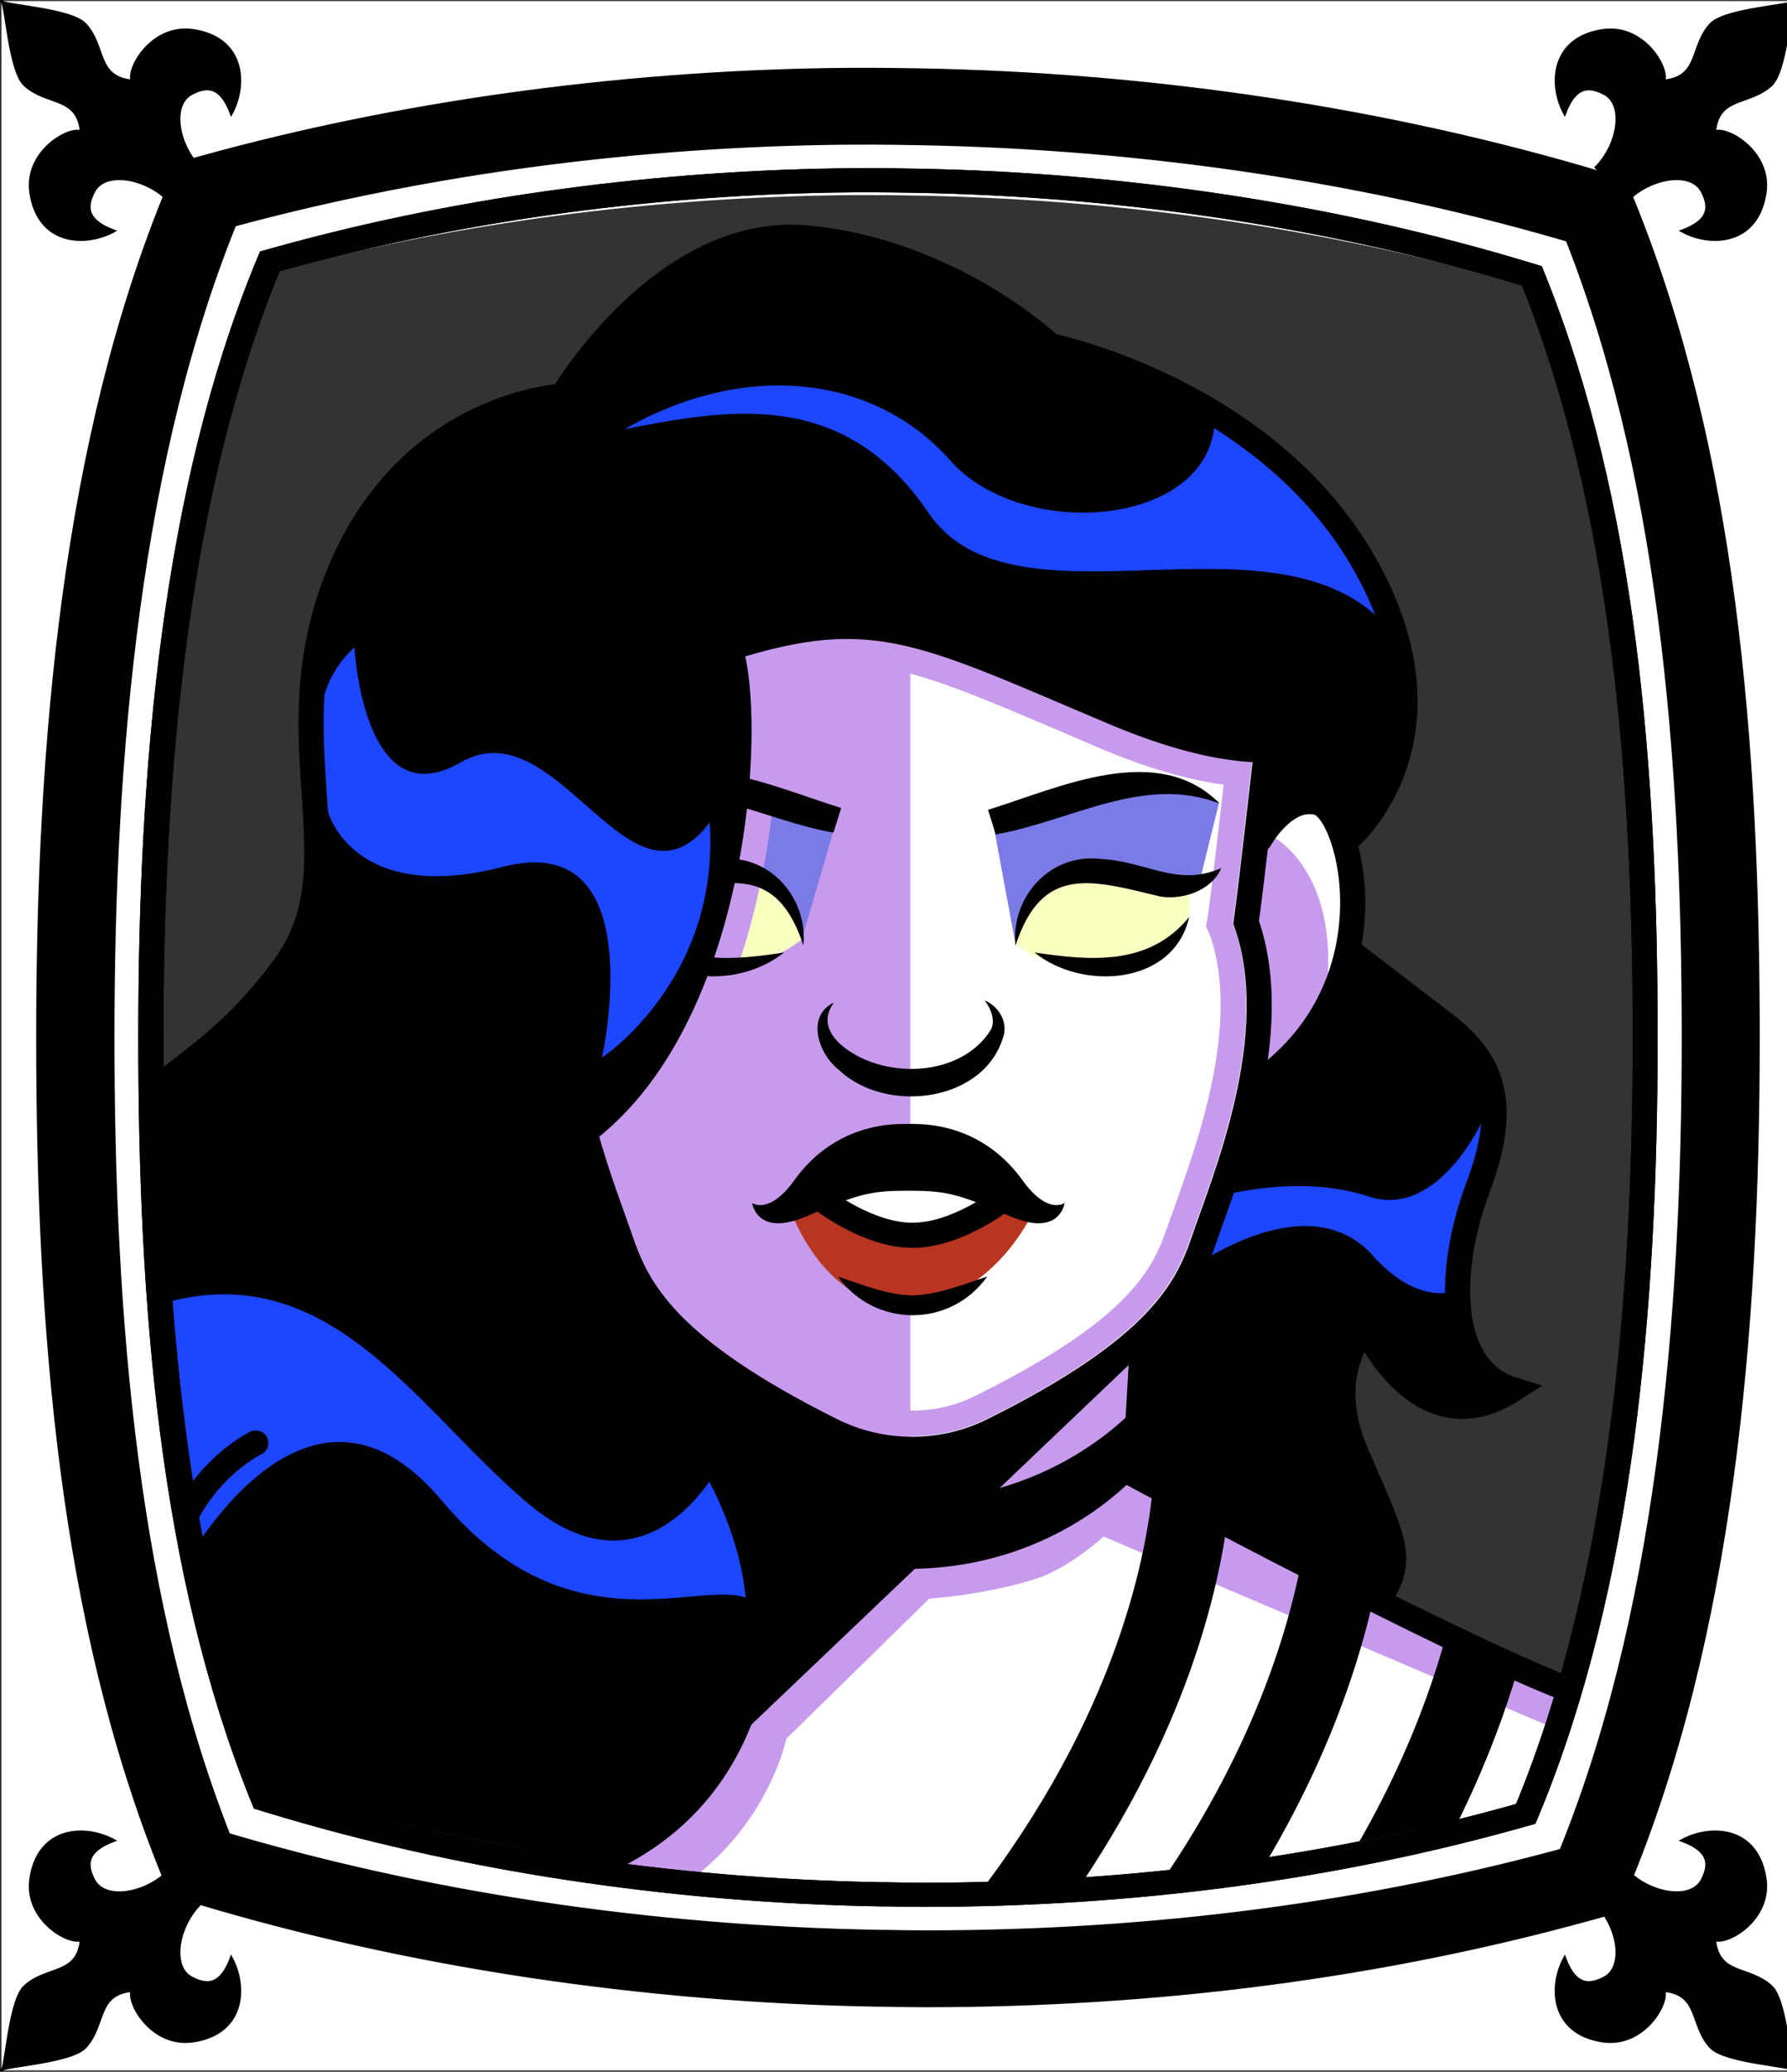 <svg id="Capa_2" xmlns="http://www.w3.org/2000/svg" xmlns:xlink="http://www.w3.org/1999/xlink" viewBox="0 0 69.02 80">
<rect x="0" y="0" width="69.02" height="80" fill="#333333" stroke="none"/>
<defs >
<style >
.cls-1{fill:#c89aed;}.cls-2{fill:#fff;}.cls-3{fill:#f8ffbf;}.cls-4{fill:#7b7be8;}.cls-5{fill:#a88347;}.cls-6{fill:#782ab5;}.cls-7,.cls-8,.cls-9,.cls-10,.cls-11,.cls-12{fill:none;}.cls-7,.cls-8,.cls-10{stroke:#000;stroke-miterlimit:10;}.cls-8,.cls-9{stroke-linecap:round;}.cls-8,.cls-10{stroke-width:.97px;}.cls-13{fill:#1c46ff;}.cls-9{stroke:#deb778;stroke-dasharray:0 0 0 4.06;stroke-linejoin:round;}.cls-14{fill:#deb778;}.cls-15{fill:url(#USGS_19_Inundación_de_tierra_2);}.cls-12{stroke:#1d1d1b;stroke-dasharray:0 0 2 2;stroke-width:.3px;}.cls-16{fill:#fcf0c5;}.cls-17{fill:#b83521;}
</style>
<pattern id="USGS_19_Inundación_de_tierra_2" x="0" y="0" width="72" height="72" patternTransform="translate(195.52 -16135) rotate(-90)" patternUnits="userSpaceOnUse" viewBox="0 0 72 72">
<g >
<rect class="cls-11" width="72" height="72">
</rect>
<g >
<line class="cls-12" x1="71" y1="71" x2="144.44" y2="71">
</line>
<line class="cls-12" x1="71" y1="67" x2="144.44" y2="67">
</line>
<line class="cls-12" x1="71" y1="63" x2="144.44" y2="63">
</line>
<line class="cls-12" x1="71" y1="59" x2="144.44" y2="59">
</line>
<line class="cls-12" x1="71" y1="55" x2="144.44" y2="55">
</line>
<line class="cls-12" x1="71" y1="51" x2="144.44" y2="51">
</line>
<line class="cls-12" x1="71" y1="47" x2="144.44" y2="47">
</line>
<line class="cls-12" x1="71" y1="43" x2="144.44" y2="43">
</line>
<line class="cls-12" x1="71" y1="39" x2="144.44" y2="39">
</line>
<line class="cls-12" x1="71" y1="35" x2="144.44" y2="35">
</line>
<line class="cls-12" x1="71" y1="31" x2="144.44" y2="31">
</line>
<line class="cls-12" x1="71" y1="27" x2="144.44" y2="27">
</line>
<line class="cls-12" x1="71" y1="23" x2="144.44" y2="23">
</line>
<line class="cls-12" x1="71" y1="19" x2="144.44" y2="19">
</line>
<line class="cls-12" x1="71" y1="15" x2="144.44" y2="15">
</line>
<line class="cls-12" x1="71" y1="11" x2="144.44" y2="11">
</line>
<line class="cls-12" x1="71" y1="7" x2="144.44" y2="7">
</line>
<line class="cls-12" x1="71" y1="3" x2="144.44" y2="3">
</line>
</g>
<g >
<line class="cls-12" x1="-1" y1="71" x2="72.44" y2="71">
</line>
<line class="cls-12" x1="-1" y1="67" x2="72.44" y2="67">
</line>
<line class="cls-12" x1="-1" y1="63" x2="72.44" y2="63">
</line>
<line class="cls-12" x1="-1" y1="59" x2="72.44" y2="59">
</line>
<line class="cls-12" x1="-1" y1="55" x2="72.44" y2="55">
</line>
<line class="cls-12" x1="-1" y1="51" x2="72.44" y2="51">
</line>
<line class="cls-12" x1="-1" y1="47" x2="72.44" y2="47">
</line>
<line class="cls-12" x1="-1" y1="43" x2="72.44" y2="43">
</line>
<line class="cls-12" x1="-1" y1="39" x2="72.44" y2="39">
</line>
<line class="cls-12" x1="-1" y1="35" x2="72.44" y2="35">
</line>
<line class="cls-12" x1="-1" y1="31" x2="72.44" y2="31">
</line>
<line class="cls-12" x1="-1" y1="27" x2="72.44" y2="27">
</line>
<line class="cls-12" x1="-1" y1="23" x2="72.44" y2="23">
</line>
<line class="cls-12" x1="-1" y1="19" x2="72.44" y2="19">
</line>
<line class="cls-12" x1="-1" y1="15" x2="72.44" y2="15">
</line>
<line class="cls-12" x1="-1" y1="11" x2="72.44" y2="11">
</line>
<line class="cls-12" x1="-1" y1="7" x2="72.44" y2="7">
</line>
<line class="cls-12" x1="-1" y1="3" x2="72.44" y2="3">
</line>
<line class="cls-12" x1="1.04" y1="69" x2="74.48" y2="69">
</line>
<line class="cls-12" x1="1.04" y1="65" x2="74.48" y2="65">
</line>
<line class="cls-12" x1="1.04" y1="61" x2="74.48" y2="61">
</line>
<line class="cls-12" x1="1.04" y1="57" x2="74.48" y2="57">
</line>
<line class="cls-12" x1="1.04" y1="53" x2="74.48" y2="53">
</line>
<line class="cls-12" x1="1.04" y1="49" x2="74.48" y2="49">
</line>
<line class="cls-12" x1="1.04" y1="45" x2="74.48" y2="45">
</line>
<line class="cls-12" x1="1.04" y1="41" x2="74.48" y2="41">
</line>
<line class="cls-12" x1="1.04" y1="37" x2="74.48" y2="37">
</line>
<line class="cls-12" x1="1.04" y1="33" x2="74.48" y2="33">
</line>
<line class="cls-12" x1="1.04" y1="29" x2="74.48" y2="29">
</line>
<line class="cls-12" x1="1.04" y1="25" x2="74.48" y2="25">
</line>
<line class="cls-12" x1="1.04" y1="21" x2="74.48" y2="21">
</line>
<line class="cls-12" x1="1.04" y1="17" x2="74.48" y2="17">
</line>
<line class="cls-12" x1="1.04" y1="13" x2="74.48" y2="13">
</line>
<line class="cls-12" x1="1.04" y1="9" x2="74.48" y2="9">
</line>
<line class="cls-12" x1="1.04" y1="5" x2="74.48" y2="5">
</line>
<line class="cls-12" x1="1.04" y1="1" x2="74.48" y2="1">
</line>
</g>
<g >
<line class="cls-12" x1="-73" y1="71" x2=".44" y2="71">
</line>
<line class="cls-12" x1="-73" y1="67" x2=".44" y2="67">
</line>
<line class="cls-12" x1="-73" y1="63" x2=".44" y2="63">
</line>
<line class="cls-12" x1="-73" y1="59" x2=".44" y2="59">
</line>
<line class="cls-12" x1="-73" y1="55" x2=".44" y2="55">
</line>
<line class="cls-12" x1="-73" y1="51" x2=".44" y2="51">
</line>
<line class="cls-12" x1="-73" y1="47" x2=".44" y2="47">
</line>
<line class="cls-12" x1="-73" y1="43" x2=".44" y2="43">
</line>
<line class="cls-12" x1="-73" y1="39" x2=".44" y2="39">
</line>
<line class="cls-12" x1="-73" y1="35" x2=".44" y2="35">
</line>
<line class="cls-12" x1="-73" y1="31" x2=".44" y2="31">
</line>
<line class="cls-12" x1="-73" y1="27" x2=".44" y2="27">
</line>
<line class="cls-12" x1="-73" y1="23" x2=".44" y2="23">
</line>
<line class="cls-12" x1="-73" y1="19" x2=".44" y2="19">
</line>
<line class="cls-12" x1="-73" y1="15" x2=".44" y2="15">
</line>
<line class="cls-12" x1="-73" y1="11" x2=".44" y2="11">
</line>
<line class="cls-12" x1="-73" y1="7" x2=".44" y2="7">
</line>
<line class="cls-12" x1="-73" y1="3" x2=".44" y2="3">
</line>
<line class="cls-12" x1="-70.96" y1="69" x2="2.48" y2="69">
</line>
<line class="cls-12" x1="-70.96" y1="65" x2="2.48" y2="65">
</line>
<line class="cls-12" x1="-70.96" y1="61" x2="2.48" y2="61">
</line>
<line class="cls-12" x1="-70.96" y1="57" x2="2.48" y2="57">
</line>
<line class="cls-12" x1="-70.96" y1="53" x2="2.48" y2="53">
</line>
<line class="cls-12" x1="-70.96" y1="49" x2="2.48" y2="49">
</line>
<line class="cls-12" x1="-70.96" y1="45" x2="2.48" y2="45">
</line>
<line class="cls-12" x1="-70.96" y1="41" x2="2.48" y2="41">
</line>
<line class="cls-12" x1="-70.96" y1="37" x2="2.48" y2="37">
</line>
<line class="cls-12" x1="-70.96" y1="33" x2="2.48" y2="33">
</line>
<line class="cls-12" x1="-70.96" y1="29" x2="2.48" y2="29">
</line>
<line class="cls-12" x1="-70.96" y1="25" x2="2.48" y2="25">
</line>
<line class="cls-12" x1="-70.96" y1="21" x2="2.48" y2="21">
</line>
<line class="cls-12" x1="-70.96" y1="17" x2="2.48" y2="17">
</line>
<line class="cls-12" x1="-70.96" y1="13" x2="2.48" y2="13">
</line>
<line class="cls-12" x1="-70.96" y1="9" x2="2.48" y2="9">
</line>
<line class="cls-12" x1="-70.96" y1="5" x2="2.48" y2="5">
</line>
<line class="cls-12" x1="-70.96" y1="1" x2="2.48" y2="1">
</line>
</g>
</g>
</pattern>
</defs>

<g id="Characters">
<g >
<path class="cls-1" d="M60.76,73.01s-2.86,3.13-21.04,4.06c-9.93,.28-18.91-1.46-24.52-2.91-3.77-.96-6.02-1.8-6.02-1.8,0,0-10.89-21.59-3.97-29.8,6.46-4.62,6.74-6.92,6.92-8.49s-.74-8.31,1.48-13.29c3.13-5.44,8.21-5.44,8.21-5.44,0,0,.37-2.86,5.26-5.17,6.55-3.23,13.75,3.14,13.75,3.14,0,0,11.44,4.52,13.1,10.88,1.41,5.56-1.28,7.68-1.84,8.06l-.1,.06s.19,1.11,.28,4.71c7.93,4.24,5.35,7.66,4.61,9.41s-1.57,6,1.57,7.2c-.92,.55-4.61,2.12-5.81-2.31-1.02,1.2-.83,4.62,.46,6.74,1.29,2.12,.37,3.69,.37,3.69l1.23,.57,5.32,2.47,.74,8.22Z">
</path>
<path class="cls-2" d="M35.16,55.92V24.48s3.79,.99,5.27,1.89,5.85,3.09,8.64,2.62c-.66,5.53-.99,6.93-.99,6.93,0,0,.82,2.06,.58,4.44s-2.47,8.64-3.29,9.88-6.75,5.84-10.21,5.68Z">
</path>
<path d="M52.09,32.25l-.1,.06s.46-1.07-1.01-1.52c-1.36-.42-2.34,1.52-2.47,1.78,.05-.15,.26-.92,.56-3.58-2.03-.12-7.11-1.36-9.48-2.71-2.37-1.35-5.98-3.05-11.28-1.58,.68,5.98-1.13,14.78-5.64,19.29,.34,3.27,3.38,7.67,3.38,7.67l-.34,2.03s4.4,4.07,3.39,11.17c-1.69,7.56-11.4,8.8-11.4,8.8l-2.5,.5c-3.77-.96-6.02-1.8-6.02-1.8,0,0-10.89-21.59-3.97-29.8,6.46-4.62,6.74-6.92,6.92-8.49s-.74-8.31,1.48-13.29c3.13-5.44,8.21-5.44,8.21-5.44,0,0,.37-2.86,5.26-5.17,6.55-3.23,13.75,3.14,13.75,3.14,0,0,11.44,4.52,13.1,10.88,1.41,5.56-1.28,7.68-1.84,8.06Z">
</path>
<path d="M52.64,51.32c-1.02,1.2-.83,4.62,.46,6.74,1.29,2.12,.37,3.69,.37,3.69l1.23,.57-.21,.15-10.41-5.3v-5.34s1.23-1.05,2.02-2.89c.79-1.84,2.54-7.36,2.54-7.36,0,0,2.62-2.38,3.63-4.56,7.93,4.24,5.35,7.66,4.61,9.41s-1.57,6,1.57,7.2c-.92,.55-4.61,2.12-5.81-2.31Z">
</path>
<path class="cls-13" d="M13.69,25s.34,6.62,4.1,4.44,6.55,6.35,9.62,2.32c.41,6.07-4.16,9.08-4.16,9.08,0,0,1.98-8.87-3.82-7.37s-6.76-2.12-6.76-2.12c0,0-1.43-4.16,1.02-6.35Z">
</path>
<path class="cls-13" d="M53.61,24.24s-.9-4.89-6.69-8.27c.15,4.36-7.37,5.04-10.23,1.8s-7.82-3.91-12.56-1.2c3.91-.75,8.42-1.65,11.73,3.23s13.46-.45,17.75,4.44Z">
</path>
<path class="cls-13" d="M57.3,43.19s-1.73,3.91-4.44,3.01-5.79,0-5.79,0l-1.28,2.93s4.51-3.46,7.14-.75c1.88,2.18,3.38,1.43,3.38,1.43,0,0,1.13-5.79,.98-6.62Z">
</path>
<path class="cls-13" d="M27.74,56.66s-2.71,5.26-7.3,1.43-8.12-10.53-15.64-7.22c1.13,6.47,2.03,10.08,2.03,10.08,0,0,4.81-9.48,10.23-3.01s10.98,2.33,12.26,4.14c.15-2.78-1.58-5.41-1.58-5.41Z">
</path>
<path class="cls-3" d="M28.17,33.47s2.4-.29,2.8,2.8c-1.43,1.2-4.06,1.26-4.06,1.26,0,0,.69-3.55,1.26-4.06Z">
</path>
<path class="cls-3" d="M39.2,36.34s.53-2.81,2.67-2.74c2.34,.4,4.01,.6,4.01,.6,0,0,.47,1.67-1,2.81s-5.21,.2-5.68-.67Z">
</path>
<path class="cls-17" d="M30.42,46.45s1.28,4.08,4.57,3.96,4.87-3.53,4.87-3.53c0,0-4.38-2.25-9.44-.43Z">
</path>
<path class="cls-2" d="M31.78,46.5c-.17-.11,1.14-1.14,3.01-1.27s3.61,1.27,3.61,1.27c0,0-2.94,2.41-6.62,0Z">
</path>
<path class="cls-4" d="M38.36,31.8l.84,4.54s.25-2.6,3.59-2.75c2.24,.5,3.58,.3,3.58,.3l.7-2.84s-1.15-1.24-3.14-.85-5.58,1.59-5.58,1.59Z">
</path>
<path class="cls-4" d="M32.32,31.64l-1.35,4.63s-.8-2.71-2.88-2.6c.43-1.82,.59-3,.59-3l3.64,.96Z">
</path>
<path d="M43.76,52.55l-17.6,16.77s5.47-5.34,1.59-12.67c-2-2.64-2.21-3.79-2.21-3.79l.52-1.21s6.04,4.33,8.12,4.33,3.75-.52,3.75-.52l5.83-2.92Z">
</path>
<path class="cls-2" d="M49.07,32.25s2.9,1.36,2.09,6.62c2.45-4.35,1-10.16-2.09-6.62Z">
</path>
<path class="cls-1" d="M32.7,25.66h0c2.2,0,4.3,.9,8.12,2.52l1.61,.69c1.76,.75,3.38,1.23,4.83,1.43-.21,1.87-.5,4.34-.61,5.06l-.02,.12-.05,.3,.13,.28,.03,.07c1.17,3.39-.48,7.97-1.36,10.43l-.31,.86c-.57,1.7-1.61,3.6-7.38,6.47-.75,.38-1.6,.58-2.46,.58s-1.7-.2-2.46-.58c-5.76-2.87-6.81-4.77-7.38-6.46-.08-.24-.17-.51-.28-.81l-.03-.07c-.24-.64-.53-1.45-.8-2.35,1.04-.94,1.95-2.12,2.73-3.5,2.61-4.66,3.31-11.09,2.89-14.66,1.07-.27,1.95-.4,2.79-.4m0-1c-1.17,0-2.4,.22-3.92,.68,.59,2.79,.23,9.79-2.63,14.89-.85,1.51-1.86,2.73-3,3.65,.33,1.15,.7,2.19,1.01,3.03,.11,.31,.21,.59,.29,.84,.65,1.9,1.79,4.01,7.89,7.05,.91,.45,1.91,.68,2.9,.68s1.99-.23,2.9-.68c6.09-3.04,7.24-5.15,7.88-7.05,.09-.25,.19-.53,.3-.84,.93-2.59,2.66-7.42,1.35-11.14l-.05-.11,.02-.12c.14-.94,.55-4.52,.73-6.12-1.38-.07-3.19-.46-5.55-1.46l-1.61-.69c-3.96-1.69-6.12-2.61-8.52-2.61h0Z">
</path>
<path class="cls-2" d="M42.62,59.33l18.13,7.71-1.5,5.92s-23.36,4.21-36.9,1.5c6.82-1.4,8.02-7.32,8.02-7.32l5.52-5.41s2.2-.14,4.16-.78c1.25-.41,2.58-1.62,2.58-1.62Z">
</path>
<path class="cls-10" d="M48.95,28.69s-.64,5.69-.82,6.92c1.53,4.33-.82,9.9-1.64,12.3-.65,1.92-1.8,4.17-8.13,7.32-1.96,.98-4.29,.98-6.25,0-6.33-3.16-7.47-5.4-8.13-7.32-.33-.97-.91-2.45-1.38-4.16">
</path>
<path class="cls-8" d="M52,27.76s-1.64,2.85-8.98-.25-9.25-4.26-14.82-2.49c1.08,3.43-.01,18.04-8.77,20.2">
</path>
<path class="cls-8" d="M52.17,32.29s4.34-3.81,.53-10.53-12.13-8.41-12.13-8.41c0,0-3.81-3.63-9.38-4.16-5.58-.53-9.47,6.11-9.47,6.11,0,0-5.87,.25-8.59,6.76s.78,11.27-2.14,15.26-5.44,4.28-6.61,6.71">
</path>
<path class="cls-8" d="M48.66,32.41s.98-1.77,2.26-1.41,3.04,7.15-2.4,10.87">
</path>
<path class="cls-8" d="M52.14,36.74l3.67,2.81c1.83,1.41,2.5,3.05,1.28,6.29s-1.22,7.03,1.34,7.82c-3.6,2.32-5.68-2.38-5.68-2.38,0,0-1.71,1.71-.37,4.83s1.89,3.97,1.04,5.38">
</path>
<path class="cls-8" d="M44.14,51.65l-.31,5.31s11.91,6.41,16.68,8.25">
</path>
<path class="cls-8" d="M24.7,52.67s5.93,5.73,4.37,12.15-7.1,8.46-13.22,8.46">
</path>
<path class="cls-8" d="M9.88,55.72s-2.78,1.3-3.48,5.05">
</path>
<line class="cls-8" x1="26.05" y1="51.44" x2="26.05" y2="53.86">
</line>
<path d="M34.91,43.4c-1.74,0-3.23,.78-4.22,2.16s-1.64,.89-1.64,.89c0,0,.17,1.34,2.09,.52s2.39-.99,3.84-.99h.21c1.45,0,1.92,.17,3.84,.99s2.09-.52,2.09-.52c0,0-.65,.49-1.64-.89s-2.48-2.16-4.22-2.16h-.35Z">
</path>
<path class="cls-8" d="M31.8,46.35s1.74,1.35,3.44,1.35c1.71,0,3.44-1.35,3.44-1.35">
</path>
<path d="M32.35,49.29c.96,.32,1.91,.71,2.89,.73,.97-.02,1.93-.41,2.89-.73-1.42,2-4.35,1.99-5.77,0h0Z">
</path>
<path d="M32.21,38.71c-.62,.85,.05,1.55,.71,1.95,1.63,1.01,4.29,.82,5.35-.9,.17-.32,.04-.76-.24-1.13,.42,.17,.84,.65,.76,1.25-.63,2.67-4.53,3.18-6.37,1.45-.8-.61-1.32-2.08-.21-2.62h0Z">
</path>
<path d="M39.22,36.51c-.18-1.88,1.35-3.59,3.32-3.34,1.75,.09,2.93,1.1,4.63,.35-.36,.86-1.48,1.24-2.35,1.1-2.63-.63-4.57-1.27-5.6,1.9h0Z">
</path>
<path d="M45.93,35.41c-.59,2.64-4.14,2.86-5.97,1.37,2.16,.32,4.42,.53,5.97-1.37h0Z">
</path>
<path d="M47.13,31.04c-2.92-1.16-5.77,.67-8.67,1.18,0,0-.3-.95-.3-.95,2.75-.85,6.56-2.69,8.97-.22h0Z">
</path>
<path d="M27.88,34.12c1.4-.13,2.47,.31,3.15,2.39,.17-1.81-1.24-3.47-3.11-3.35-.01,.31-.02,.64-.04,.96Z">
</path>
<path d="M27.13,37.68c1.11,.11,2.31-.22,3.15-.9-.96,.15-1.95,.27-2.89,.18-.07,.25-.15,.49-.26,.72Z">
</path>
<path d="M28.17,29.89c.03,.35,.07,.74,.1,1.16,1.31,.37,2.61,.87,3.92,1.1l.3-.95c-1.29-.4-2.81-1.01-4.32-1.31Z">
</path>
<path d="M28.77,59.18c1.37,.71,3.44,1.4,6.3,1.4,5.86,0,8.97-3.79,8.97-3.79v-2.63s-3.11,3.79-8.97,3.79-8.42-2.91-8.42-2.91l2.12,4.14Z">
</path>
<g >
<path d="M36.99,74.16l2.33,1.89c5.8-7.15,7.57-13.55,8.08-17.28l-2.86-1.45c-.27,2.98-1.57,9.48-7.55,16.84Z">
</path>
<path d="M43.67,74.32l2.39,1.81c4.27-5.63,6.18-10.74,7.01-14.5l-2.79-1.41c-.66,3.44-2.36,8.49-6.61,14.1Z">
</path>
<path d="M50.35,74.48l2.44,1.73c3.11-4.38,4.86-8.42,5.84-11.77l-2.75-1.39c-.85,3.17-2.48,7.12-5.53,11.43Z">
</path>
</g>
</g>
</g>
 <g
     id="g2850">
    <g
       id="g2837">
      <path
         id="path1951"
         d="M 0.057 0.043 L 0.057 79.943 L 69.309 79.943 L 69.309 0.043 L 0.057 0.043 z M 33.615 3.596 C 34.206 3.596 34.787 3.605 35.422 3.615 C 44.431 3.767 53.471 5.134 61.561 7.555 L 62.064 7.707 L 62.25 8.164 C 66.07 17.605 66.99 28.726 66.99 40.062 C 66.99 51.399 65.973 63.026 61.988 72.578 L 61.791 73.045 L 61.275 73.186 C 53.274 75.404 44.692 76.529 35.76 76.529 C 35.212 76.529 34.676 76.52 34.15 76.51 L 33.943 76.51 C 24.902 76.358 15.86 74.99 7.793 72.559 L 7.289 72.406 L 7.104 71.951 C 3.294 62.52 2.375 51.369 2.375 40.062 C 2.375 28.756 3.382 17.127 7.355 7.555 L 7.553 7.09 L 8.066 6.947 C 15.51 4.891 23.785 3.737 32.006 3.605 C 32.542 3.595 33.079 3.596 33.615 3.596 z "
         style="opacity:1;vector-effect:none;fill:#ffffff;fill-opacity:1;fill-rule:nonzero;stroke:none;stroke-width:1.952;stroke-linecap:butt;stroke-linejoin:miter;stroke-miterlimit:4;stroke-dasharray:none;stroke-dashoffset:0;stroke-opacity:1" />
    </g>
    <path
       id="path1154-8-2"
       d="m 33.675,6.611 c 0.558,0 1.115,0.01 1.683,0.019 8.427,0.143 16.803,1.405 24.363,3.67 3.573,8.831 4.444,19.417 4.444,29.762 0,10.344 -0.953,21.399 -4.681,30.335 -7.436,2.064 -15.43,3.274 -23.774,3.274 -0.506,0 -1.012,-0.01 -1.518,-0.019 h -0.176 C 25.568,73.509 17.192,72.089 9.643,69.814 6.08,61.002 5.209,50.415 5.209,40.062 c 0,-10.353 0.953,-21.389 4.661,-30.325 C 16.82,7.816 24.463,6.745 32.178,6.621 c 0.496,-0.01 1.002,-0.01 1.498,-0.01 m 0,-0.956 c -0.506,0 -1.012,0 -1.518,0.01 C 24.401,5.789 16.593,6.879 9.57,8.819 L 9.085,8.953 8.899,9.392 C 5.15,18.424 4.2,29.394 4.2,40.062 c 0,10.668 0.868,21.189 4.462,30.087 l 0.176,0.43 0.475,0.143 c 7.612,2.294 16.142,3.584 24.673,3.727 h 0.196 c 0.496,0.01 1.002,0.019 1.518,0.019 8.427,0 16.524,-1.061 24.074,-3.154 l 0.485,-0.134 0.186,-0.44 c 3.759,-9.013 4.72,-19.984 4.72,-30.679 0,-10.695 -0.868,-21.189 -4.472,-30.096 L 60.517,9.536 60.042,9.392 C 52.41,7.108 43.879,5.818 35.379,5.675 34.78,5.665 34.233,5.656 33.675,5.656 Z"
       style="fill:#ff0000;stroke:#ffffff;stroke-width:1.843;stroke-miterlimit:4;stroke-dasharray:none" />
    <path
       id="path1154"
       d="m 33.615,4.608 c 0.591,0 1.182,0.01 1.784,0.02 8.932,0.152 17.81,1.489 25.822,3.89 3.787,9.36 4.71,20.58 4.71,31.544 0,10.964 -1.01,22.681 -4.962,32.152 -7.881,2.188 -16.354,3.302 -25.198,3.302 -0.536,0 -1.073,-0.01 -1.609,-0.02 H 33.976 C 25.022,75.344 16.145,74.007 8.143,71.596 4.366,62.256 3.444,51.036 3.444,40.062 c 0,-10.974 1.01,-22.67 4.94,-32.142 7.367,-2.036 15.467,-3.171 23.644,-3.302 0.525,-0.01 1.062,-0.01 1.587,-0.01 m 0,-1.013 c -0.536,0 -1.073,0 -1.609,0.01 C 23.785,3.737 15.51,4.891 8.066,6.948 L 7.552,7.09 7.355,7.556 C 3.381,17.128 2.374,28.755 2.374,40.062 c 0,11.307 0.919,22.458 4.729,31.889 l 0.186,0.456 0.504,0.152 c 8.067,2.431 17.109,3.799 26.151,3.951 h 0.208 c 0.525,0.01 1.062,0.02 1.609,0.02 8.932,0 17.514,-1.124 25.516,-3.343 l 0.514,-0.142 0.197,-0.466 c 3.984,-9.552 5.002,-21.18 5.002,-32.517 0,-11.336 -0.919,-22.458 -4.74,-31.899 L 62.064,7.708 61.561,7.556 C 53.471,5.135 44.43,3.767 35.421,3.615 c -0.635,-0.01 -1.215,-0.02 -1.806,-0.02 z"
       style="fill:#000000;stroke:#000000;stroke-width:1.954;stroke-miterlimit:4;stroke-dasharray:none" />
    <g
       id="g1810">
      <path
         d="M 6.513,7.743 C 5.649,6.848 4.059,6.568 3.627,7.382 3.284,8.029 3.363,8.531 4.395,8.92 3.296,9.519 1.486,9.445 1.189,7.447 0.953,5.855 2.675,4.886 3.14,5.092 3.003,3.682 1.822,4.069 0.958,3.281 0.343,2.719 0.231,-0.026 0.056,0.044 -0.014,0.219 2.732,0.33 3.294,0.946 4.082,1.81 3.694,2.991 5.104,3.128 4.899,2.662 5.868,0.941 7.459,1.177 9.457,1.473 9.531,3.284 8.933,4.383 8.543,3.35 8.042,3.272 7.394,3.615 6.58,4.046 6.86,5.637 7.756,6.501"
         style="fill:#000000;stroke:#000000;stroke-width:0.111px;stroke-linecap:butt;stroke-linejoin:miter;stroke-opacity:1"
         id="path1737-3" />
      <path
         d="m 62.851,7.743 c 0.865,-0.895 2.455,-1.175 2.886,-0.361 0.343,0.647 0.265,1.149 -0.768,1.538 1.099,0.599 2.909,0.525 3.206,-1.473 0.236,-1.592 -1.485,-2.56 -1.951,-2.355 0.137,-1.41 1.318,-1.022 2.181,-1.81 0.616,-0.562 0.727,-3.308 0.902,-3.238 0.07,0.175 -2.676,0.286 -3.238,0.902 C 65.283,1.81 65.67,2.991 64.26,3.128 64.465,2.662 63.497,0.941 61.905,1.177 c -1.998,0.296 -2.072,2.107 -1.473,3.206 0.389,-1.033 0.891,-1.111 1.538,-0.768 0.814,0.431 0.534,2.022 -0.361,2.886"
         style="fill:#000000;stroke:#000000;stroke-width:0.111px;stroke-linecap:butt;stroke-linejoin:miter;stroke-opacity:1"
         id="path1737-3-5" />
      <path
         d="m 62.851,72.244 c 0.865,0.895 2.455,1.175 2.886,0.361 0.343,-0.647 0.265,-1.149 -0.768,-1.538 1.099,-0.599 2.909,-0.525 3.206,1.473 0.236,1.592 -1.485,2.56 -1.951,2.355 0.137,1.41 1.318,1.022 2.181,1.81 0.616,0.562 0.727,3.308 0.902,3.238 0.07,-0.175 -2.676,-0.286 -3.238,-0.902 -0.788,-0.864 -0.401,-2.045 -1.81,-2.181 0.205,0.465 -0.764,2.187 -2.355,1.951 -1.998,-0.296 -2.072,-2.107 -1.473,-3.206 0.389,1.033 0.891,1.111 1.538,0.768 0.814,-0.431 0.534,-2.022 -0.361,-2.886"
         style="fill:#000000;stroke:#000000;stroke-width:0.111px;stroke-linecap:butt;stroke-linejoin:miter;stroke-opacity:1"
         id="path1737-3-7" />
      <path
         d="M 6.513,72.244 C 5.649,73.14 4.059,73.42 3.627,72.606 3.284,71.958 3.363,71.457 4.395,71.067 c -1.099,-0.599 -2.909,-0.525 -3.206,1.473 -0.236,1.592 1.485,2.56 1.951,2.355 -0.137,1.41 -1.318,1.022 -2.181,1.81 -0.616,0.562 -0.727,3.308 -0.902,3.238 C -0.014,79.769 2.732,79.657 3.294,79.042 4.082,78.178 3.694,76.997 5.104,76.86 4.899,77.325 5.868,79.047 7.459,78.811 9.457,78.514 9.531,76.704 8.933,75.605 8.543,76.637 8.042,76.716 7.394,76.373 6.58,75.941 6.86,74.351 7.756,73.487"
         style="fill:#000000;stroke:#000000;stroke-width:0.111px;stroke-linecap:butt;stroke-linejoin:miter;stroke-opacity:1"
         id="path1737-3-5-5" />
    </g>
    <path
       id="path1154-9"
       d="m 33.713,7.426 c 0.537,0 1.074,0.009 1.62,0.019 8.112,0.14 16.174,1.371 23.451,3.581 3.44,8.616 4.277,18.945 4.277,29.037 0,10.092 -0.917,20.878 -4.506,29.596 -7.158,2.014 -14.852,3.04 -22.884,3.04 -0.487,0 -0.974,-0.009 -1.461,-0.019 H 34.041 C 25.909,72.54 17.847,71.309 10.58,69.089 7.15,60.492 6.312,50.163 6.312,40.062 c 0,-10.101 0.918,-20.868 4.486,-29.587 6.69,-1.874 14.047,-2.919 21.473,-3.04 0.477,-0.009 0.964,-0.009 1.441,-0.009 m 0,-0.932 c -0.487,0 -0.974,0 -1.461,0.009 C 24.786,6.624 17.27,7.687 10.511,9.58 L 10.043,9.71 9.864,10.139 c -3.609,8.812 -4.523,19.515 -4.523,29.923 0,10.408 0.835,20.673 4.295,29.354 l 0.169,0.42 0.457,0.14 c 7.327,2.238 15.538,3.497 23.749,3.637 h 0.189 c 0.477,0.009 0.964,0.019 1.461,0.019 8.112,0 15.906,-1.035 23.173,-3.077 l 0.467,-0.131 0.179,-0.429 c 3.619,-8.793 4.543,-19.497 4.543,-29.932 0,-10.435 -0.835,-20.673 -4.304,-29.363 l -0.169,-0.42 -0.457,-0.14 C 51.746,7.911 43.535,6.652 35.353,6.512 34.777,6.503 34.25,6.493 33.713,6.493 Z"
       style="fill:#000000;stroke:none;stroke-width:1.786;stroke-miterlimit:4;stroke-dasharray:none" />
    <path
       id="path1154-9-3"
       d="m 33.713,7.426 c 0.537,0 1.074,0.009 1.62,0.019 8.112,0.14 16.174,1.371 23.451,3.581 3.44,8.616 4.277,18.945 4.277,29.037 0,10.092 -0.917,20.878 -4.506,29.596 -7.158,2.014 -14.852,3.04 -22.884,3.04 -0.487,0 -0.974,-0.009 -1.461,-0.019 H 34.041 C 25.909,72.54 17.847,71.309 10.58,69.089 7.15,60.492 6.312,50.163 6.312,40.062 c 0,-10.101 0.918,-20.868 4.486,-29.587 6.69,-1.874 14.047,-2.919 21.473,-3.04 0.477,-0.009 0.964,-0.009 1.441,-0.009 m 0,-0.932 c -0.487,0 -0.974,0 -1.461,0.009 C 24.786,6.624 17.27,7.687 10.511,9.58 L 10.043,9.71 9.864,10.139 C 6.256,18.951 5.341,29.654 5.341,40.062 c 0,10.408 0.835,20.673 4.295,29.354 l 0.169,0.42 0.457,0.14 c 7.327,2.238 15.538,3.497 23.749,3.637 h 0.189 c 0.477,0.009 0.964,0.019 1.461,0.019 8.112,0 15.906,-1.035 23.173,-3.077 l 0.467,-0.131 0.179,-0.429 c 3.619,-8.793 4.543,-19.497 4.543,-29.932 0,-10.435 -0.835,-20.673 -4.304,-29.363 l -0.169,-0.42 -0.457,-0.14 C 51.746,7.911 43.535,6.652 35.353,6.512 34.777,6.503 34.25,6.493 33.713,6.493 Z"
       style="fill:#000000;stroke:none;stroke-width:1.786;stroke-miterlimit:4;stroke-dasharray:none" />
  </g>
</svg>
